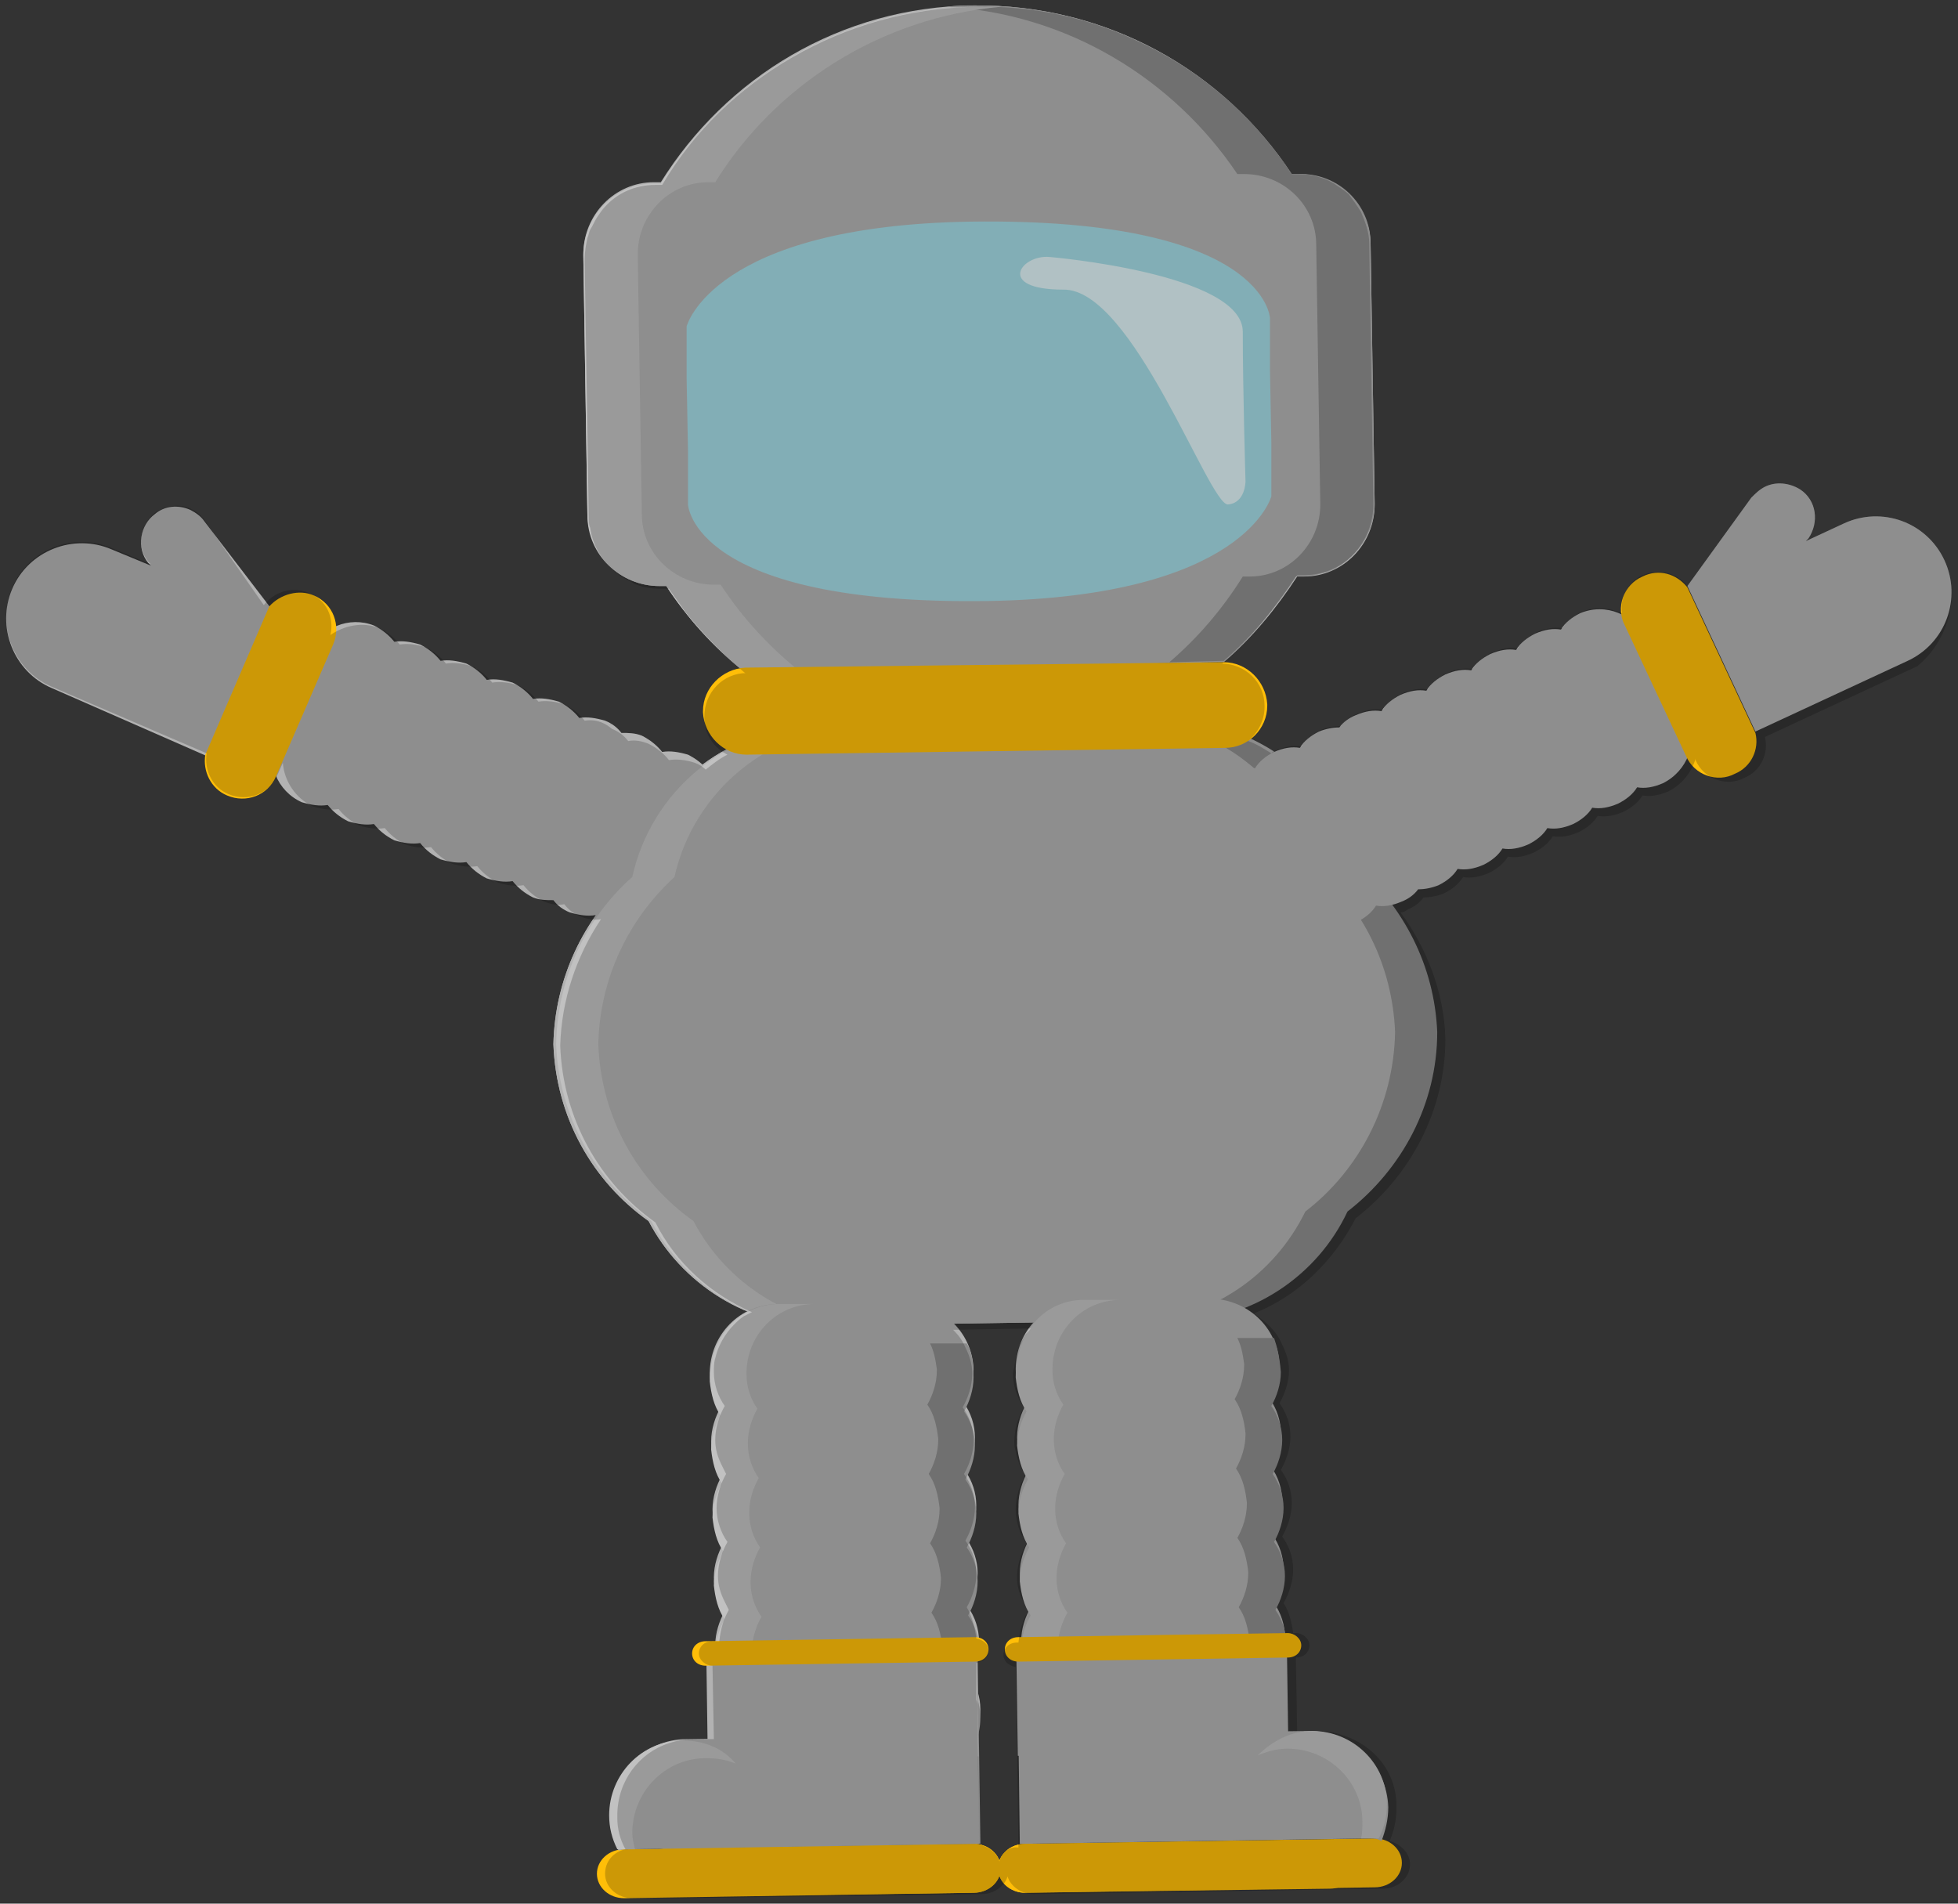 <?xml version="1.0" encoding="utf-8"?>
<!-- Generator: Adobe Illustrator 17.1.0, SVG Export Plug-In . SVG Version: 6.00 Build 0)  -->
<!DOCTYPE svg PUBLIC "-//W3C//DTD SVG 1.1//EN" "http://www.w3.org/Graphics/SVG/1.1/DTD/svg11.dtd">
<svg version="1.1" id="Layer_1" xmlns="http://www.w3.org/2000/svg" xmlns:xlink="http://www.w3.org/1999/xlink" x="0px" y="0px"
	 viewBox="0 0 144 140" enable-background="new 0 0 144 140" xml:space="preserve">
<rect x="0" y="0" width="144" height="140" fill="#333333" stroke="none"/>
<g>
	<g>
		<g>
			<path fill="#B2B2B2" d="M45,53.2c0,0-0.1,0-0.1,0c0,0-0.1,0-0.1,0L45,53.2z"/>
			<path fill="#B2B2B2" d="M39.4,66.1c0,0,0.1,0,0.1,0c0,0,0.1,0,0.1,0L39.4,66.1z"/>
			<path fill="#B2B2B2" d="M36.1,64.8c0,0,0.1,0,0.1,0c0,0,0.1,0,0.1,0L36.1,64.8z"/>
			<path fill="#B2B2B2" d="M41.7,51.9c0,0-0.1,0-0.1,0c0,0-0.1,0-0.1,0L41.7,51.9z"/>
			<path fill="#B2B2B2" d="M38.3,50.5c0,0-0.1,0-0.1,0c0,0-0.1,0-0.1,0L38.3,50.5z"/>
			<path fill="#B2B2B2" d="M32.8,63.4c0,0,0.1,0,0.1,0c0,0,0.1,0,0.1,0L32.8,63.4z"/>
			<path fill="#B2B2B2" d="M35,49.1c0,0-0.1,0-0.1,0c0,0-0.1,0-0.1,0L35,49.1z"/>
			<path fill="#B2B2B2" d="M29.5,62c0,0,0.1,0,0.1,0c0,0,0.1,0,0.1,0L29.5,62z"/>
			<path fill="#B2B2B2" d="M31.7,47.8c0,0-0.1,0-0.1,0c0,0-0.1,0-0.1,0L31.7,47.8z"/>
			<path fill="#B2B2B2" d="M26.1,60.7c0,0,0.1,0,0.1,0c0,0,0.1,0,0.1,0L26.1,60.7z"/>
			<path fill="#B2B2B2" d="M28.4,46.4c0,0-0.1,0-0.1,0c0,0-0.1,0-0.1,0L28.4,46.4z"/>
			<path fill="#B2B2B2" d="M22.8,59.3c0,0,0.1,0,0.1,0c0,0,0.1,0,0.1,0L22.8,59.3z"/>
			<path fill="#B2B2B2" d="M64.3,61.2c0,0-0.1,0-0.1,0c0,0-0.1,0-0.1,0L64.3,61.2z"/>
			<path fill="#B2B2B2" d="M58.7,74.1c0,0,0.1,0,0.1,0c0,0,0.1,0,0.1,0L58.7,74.1z"/>
			<path fill="#B2B2B2" d="M66.1,65.9l-2.5,6.2c-0.8,1.9-2.9,2.7-4.7,2c-0.6-0.3-1.1-0.7-1.5-1.2c-0.6,0.1-1.2,0-1.9-0.2
				c-0.6-0.3-1.1-0.7-1.5-1.2c-0.6,0.1-1.2,0-1.9-0.2c-0.6-0.3-1.1-0.7-1.5-1.2c-0.6,0.1-1.2,0-1.9-0.2c-0.6-0.3-1.1-0.7-1.5-1.2
				c-0.6,0.1-1.2,0-1.9-0.2c-0.6-0.3-1.1-0.7-1.5-1.2c-0.6,0.1-1.2,0-1.9-0.2c-0.5-0.2-0.9-0.5-1.2-0.9c-0.5,0-1,0-1.5-0.2
				c-0.6-0.3-1.1-0.7-1.5-1.2c-0.6,0.1-1.2,0-1.9-0.2c-0.6-0.3-1.1-0.7-1.5-1.2c-0.6,0.1-1.2,0-1.9-0.2c-0.6-0.3-1.1-0.7-1.5-1.2
				c-0.6,0.1-1.2,0-1.9-0.2c-0.6-0.3-1.1-0.7-1.5-1.2c-0.6,0.1-1.2,0-1.9-0.2c-0.6-0.3-1.1-0.7-1.5-1.2c-0.6,0.1-1.2,0-1.9-0.2
				c-1.8-0.8-2.7-2.9-1.9-4.8l2.5-6.2c0.8-1.9,2.9-2.7,4.7-2c0.6,0.3,1.1,0.7,1.5,1.2c0.6-0.1,1.2,0,1.9,0.2
				c0.6,0.3,1.1,0.7,1.5,1.2c0.6-0.1,1.2,0,1.9,0.2c0.6,0.3,1.1,0.7,1.5,1.2c0.6-0.1,1.2,0,1.9,0.2c0.6,0.3,1.1,0.7,1.5,1.2
				c0.6-0.1,1.2,0,1.9,0.2c0.6,0.3,1.1,0.7,1.5,1.2c0.6-0.1,1.2,0,1.9,0.2c0.5,0.2,0.9,0.5,1.2,0.9c0.5,0,1,0,1.5,0.2
				c0.6,0.3,1.1,0.7,1.5,1.2c0.6-0.1,1.2,0,1.9,0.2c0.6,0.3,1.1,0.7,1.5,1.2c0.6-0.1,1.2,0,1.9,0.2c0.6,0.3,1.1,0.7,1.5,1.2
				c0.6-0.1,1.2,0,1.9,0.2c0.6,0.3,1.1,0.7,1.5,1.2c0.6-0.1,1.2,0,1.9,0.2c0.6,0.3,1.1,0.7,1.5,1.2c0.6-0.1,1.2,0,1.9,0.2
				C66,62,66.8,64.1,66.1,65.9z"/>
			<path fill="#B2B2B2" d="M55.4,72.7c0,0,0.1,0,0.1,0c0,0,0.1,0,0.1,0L55.4,72.7z"/>
			<path fill="#B2B2B2" d="M60.9,59.8c0,0-0.1,0-0.1,0c0,0-0.1,0-0.1,0L60.9,59.8z"/>
			<path fill="#B2B2B2" d="M57.6,58.5c0,0-0.1,0-0.1,0c0,0-0.1,0-0.1,0L57.6,58.5z"/>
			<path fill="#B2B2B2" d="M52.1,71.4c0,0,0.1,0,0.1,0c0,0,0.1,0,0.1,0L52.1,71.4z"/>
			<path fill="#B2B2B2" d="M54.3,57.1c0,0-0.1,0-0.1,0c0,0-0.1,0-0.1,0L54.3,57.1z"/>
			<path fill="#B2B2B2" d="M48.7,70c0,0,0.1,0,0.1,0c0,0,0.1,0,0.1,0L48.7,70z"/>
			<path fill="#B2B2B2" d="M51,55.7c0,0-0.1,0-0.1,0c0,0-0.1,0-0.1,0L51,55.7z"/>
			<path fill="#B2B2B2" d="M45.4,68.6c0,0,0.1,0,0.1,0c0,0,0.1,0,0.1,0L45.4,68.6z"/>
			<path fill="#B2B2B2" d="M47.7,54.4c0,0-0.1,0-0.1,0c0,0-0.1,0-0.1,0L47.7,54.4z"/>
			<path fill="#B2B2B2" d="M42.1,67.3c0,0,0.1,0,0.1,0c0,0,0.1,0,0.1,0L42.1,67.3z"/>
		</g>
		<g>
			<path d="M16.3,55.3l4.2-9.7c0.4-0.9,1.4-1.2,2.2-0.9c0.9,0.4,1.2,1.4,0.9,2.2l-4.2,9.7c-0.4,0.9-1.4,1.2-2.2,0.9
				C16.3,57.2,16,56.2,16.3,55.3z"/>
			<path fill="#B2B2B2" d="M0.9,43.3c1.2-2.8,4.5-4.1,7.3-2.9l2.9,1.2l-0.2-0.2c-0.9-1.1-0.6-2.8,0.5-3.6c0.7-0.6,1.7-0.7,2.6-0.3
				c0.4,0.2,0.8,0.5,1,0.8l4.9,6.4l-4.7,10.9L3.8,50.6C1,49.4-0.3,46.1,0.9,43.3z"/>
			<path fill="#FFBE08" d="M23.1,43.8c1.4,0.6,2,2.2,1.4,3.6l-4.2,9.7c-0.6,1.4-2.2,2-3.6,1.4c-1.2-0.5-1.8-1.8-1.6-3l4.7-10.9
				C20.6,43.7,22,43.3,23.1,43.8z"/>
		</g>
		<g>
			<path fill="#B2B2B2" d="M40.8,77.3c0-0.2,0-0.3,0-0.5c0-0.2,0-0.3,0-0.5L40.8,77.3z"/>
			<path fill="#B2B2B2" d="M105.5,75.4c0,0.2,0,0.3,0,0.5c0,0.2,0,0.3,0,0.5L105.5,75.4z"/>
			<path fill="#B2B2B2" d="M99.5,63.7c-1.6-6.2-7.3-10.8-14-10.7L60,53.4c-6.7,0.1-12.3,4.8-13.7,11.1c-3.4,3.1-5.5,7.5-5.6,12.3
				c0.2,5.4,2.9,10.1,7,13c2.4,4.6,7.3,7.8,12.8,7.7l25.6-0.4c5.6-0.1,10.4-3.4,12.6-8.1c4-3.1,6.6-7.9,6.6-13.2
				C105.3,71,103,66.7,99.5,63.7z"/>
		</g>
		<g>
			<path fill="#B2B2B2" d="M40.8,77.3c0-0.2,0-0.3,0-0.5c0-0.2,0-0.3,0-0.5L40.8,77.3z"/>
			<path fill="#B2B2B2" d="M105.5,75.4c0,0.2,0,0.3,0,0.5c0,0.2,0,0.3,0,0.5L105.5,75.4z"/>
			<path fill="#B2B2B2" d="M99.5,63.7c-1.6-6.2-7.3-10.8-14-10.7L60,53.4c-6.7,0.1-12.3,4.8-13.7,11.1c-3.4,3.1-5.5,7.5-5.6,12.3
				c0.2,5.4,2.9,10.1,7,13c2.4,4.6,7.3,7.8,12.8,7.7l25.6-0.4c5.6-0.1,10.4-3.4,12.6-8.1c4-3.1,6.6-7.9,6.6-13.2
				C105.3,71,103,66.7,99.5,63.7z"/>
		</g>
		<path fill="#8C8C8C" d="M99.8,63.7c-1.6-6.2-7.3-10.8-14-10.7l-3.1,0c6.7-0.1,12.4,4.5,14,10.7c3.5,3,5.7,7.3,5.9,12.2
			c0-0.2,0-0.3,0-0.5l0,1c0-0.2,0-0.3,0-0.5c-0.1,5.4-2.7,10.2-6.6,13.2c-2.3,4.7-7,8-12.6,8.1l3.1,0c5.6-0.1,10.4-3.4,12.6-8.1
			c4-3.1,6.6-7.9,6.6-13.2C105.5,71,103.2,66.7,99.8,63.7z"/>
		<path fill="#C1C1C1" d="M46.5,64.5c1.4-6.3,6.9-11,13.7-11.1l3.1,0c-6.7,0.1-12.3,4.8-13.7,11.1c-3.4,3.1-5.5,7.5-5.6,12.3
			c0-0.2,0-0.3,0-0.5l0,1c0-0.2,0-0.3,0-0.5c0.2,5.4,2.9,10.1,7,13c2.4,4.6,7.3,7.8,12.8,7.7l-3.1,0c-5.6,0.1-10.4-3.1-12.8-7.7
			c-4.1-3-6.8-7.7-7-13C41,71.9,43.1,67.5,46.5,64.5z"/>
		<path fill="#B2B2B2" d="M48.5,43.1l0.5,0c1.5,2.3,3.4,4.4,5.6,6.2L90,48.7c2.1-1.8,3.9-4,5.4-6.3l0.5,0c2.9,0,5.2-2.4,5.2-5.3
			l-0.3-19.1c0-2.9-2.4-5.2-5.3-5.2l-0.5,0C90,5.2,81.4,0.3,71.6,0.4s-18.2,5.3-23,13l-0.5,0c-2.9,0-5.2,2.4-5.2,5.3l0.3,19.1
			C43.3,40.8,45.6,43.1,48.5,43.1z"/>
		<path fill="#8C8C8C" d="M95.5,12.8l-0.5,0C90,5.2,81.4,0.3,71.6,0.4c-0.7,0-1.3,0-2,0.1C78.5,1,86.3,5.8,91,12.8l0.5,0
			c2.9,0,5.3,2.3,5.3,5.2l0.3,19.1c0,2.9-2.3,5.3-5.2,5.3l-0.5,0c-1.5,2.4-3.3,4.5-5.4,6.3l4-0.1c2.1-1.8,3.9-4,5.4-6.3l0.5,0
			c2.9,0,5.2-2.4,5.2-5.3l-0.3-19.1C100.8,15,98.4,12.7,95.5,12.8z"/>
		<path fill="#C1C1C1" d="M48.1,13.5l0.5,0c4.8-7.7,13.3-12.9,23-13c0.7,0,1.3,0,2,0c-8.9,0.8-16.6,5.8-21,12.9l-0.5,0
			c-2.9,0-5.2,2.4-5.2,5.3l0.3,19.1c0,2.9,2.4,5.2,5.3,5.2l0.5,0c1.5,2.3,3.4,4.4,5.6,6.2l-4,0.1c-2.2-1.8-4-3.8-5.6-6.2l-0.5,0
			c-2.9,0-5.3-2.3-5.3-5.2l-0.3-19.1C42.9,15.9,45.2,13.5,48.1,13.5z"/>
		<path fill="#A3DAE3" d="M71.4,16.3c-19,0.3-20.9,7.7-20.9,7.7s0,0.4,0,1c0,0.7,0,1.7,0,2.9l0.1,5.3l0,2.9c0,0.6,0,1,0,1
			s0.3,7.4,22,7.1c19-0.3,20.9-7.7,20.9-7.7s0-0.4,0-1l0-2.9l-0.1-5.3c0-1.1,0-2.2,0-2.9c0-0.6,0-1,0-1S93.1,16,71.4,16.3z"/>
		<path fill="#FFBE08" d="M90.1,55l-35.2,0.5c-1.7,0-3.1-1.4-3.2-3.1l0-0.1c0-1.7,1.4-3.1,3.1-3.2L90,48.7c1.7,0,3.1,1.4,3.2,3.1
			l0,0.1C93.2,53.6,91.8,55,90.1,55z"/>
		<path opacity="0.63" fill="#FFFFFF" d="M77.2,18.9c0,0,14.2,1.2,14.2,5.5s0.2,11,0.2,11s0,1.6-1.3,1.7c-1.4,0-7-15.9-12.1-15.8
			C73.2,21.3,75.1,18.7,77.2,18.9z"/>
		<g>
			<g>
				<path fill="#B2B2B2" d="M99.8,52.5c0,0,0.1,0,0.1,0c0,0,0.1,0,0.1,0L99.8,52.5z"/>
				<path fill="#B2B2B2" d="M105.7,65.2c0,0-0.1,0-0.1,0c0,0-0.1,0-0.1,0L105.7,65.2z"/>
				<path fill="#B2B2B2" d="M109,63.7c0,0-0.1,0-0.1,0c0,0-0.1,0-0.1,0L109,63.7z"/>
				<path fill="#B2B2B2" d="M103,51c0,0,0.1,0,0.1,0c0,0,0.1,0,0.1,0L103,51z"/>
				<path fill="#B2B2B2" d="M106.3,49.5c0,0,0.1,0,0.1,0c0,0,0.1,0,0.1,0L106.3,49.5z"/>
				<path fill="#B2B2B2" d="M112.3,62.3c0,0-0.1,0-0.1,0c0,0-0.1,0-0.1,0L112.3,62.3z"/>
				<path fill="#B2B2B2" d="M109.6,48.1c0,0,0.1,0,0.1,0c0,0,0.1,0,0.1,0L109.6,48.1z"/>
				<path fill="#B2B2B2" d="M115.5,60.8c0,0-0.1,0-0.1,0c0,0-0.1,0-0.1,0L115.5,60.8z"/>
				<path fill="#B2B2B2" d="M112.9,46.6c0,0,0.1,0,0.1,0c0,0,0.1,0,0.1,0L112.9,46.6z"/>
				<path fill="#B2B2B2" d="M118.8,59.3c0,0-0.1,0-0.1,0c0,0-0.1,0-0.1,0L118.8,59.3z"/>
				<path fill="#B2B2B2" d="M116.2,45.1c0,0,0.1,0,0.1,0c0,0,0.1,0,0.1,0L116.2,45.1z"/>
				<path fill="#B2B2B2" d="M122.1,57.9c0,0-0.1,0-0.1,0c0,0-0.1,0-0.1,0L122.1,57.9z"/>
				<path fill="#B2B2B2" d="M80.7,61c0,0,0.1,0,0.1,0c0,0,0.1,0,0.1,0L80.7,61z"/>
				<path fill="#B2B2B2" d="M86.7,73.7c0,0-0.1,0-0.1,0c0,0-0.1,0-0.1,0L86.7,73.7z"/>
				<path fill="#B2B2B2" d="M79.1,65.8l2.7,6.1c0.8,1.8,2.9,2.7,4.8,1.9c0.6-0.3,1.1-0.7,1.4-1.2c0.6,0.1,1.2,0,1.9-0.3
					c0.6-0.3,1.1-0.7,1.4-1.2c0.6,0.1,1.2,0,1.9-0.3c0.6-0.3,1.1-0.7,1.4-1.2c0.6,0.1,1.2,0,1.9-0.3c0.6-0.3,1.1-0.7,1.4-1.2
					c0.6,0.1,1.2,0,1.9-0.3c0.6-0.3,1.1-0.7,1.4-1.2c0.6,0.1,1.2,0,1.9-0.3c0.5-0.2,0.9-0.5,1.2-0.9c0.5,0,1-0.1,1.5-0.3
					c0.6-0.3,1.1-0.7,1.4-1.2c0.6,0.1,1.2,0,1.9-0.3c0.6-0.3,1.1-0.7,1.4-1.2c0.6,0.1,1.2,0,1.9-0.3c0.6-0.3,1.1-0.7,1.4-1.2
					c0.6,0.1,1.2,0,1.9-0.3c0.6-0.3,1.1-0.7,1.4-1.2c0.6,0.1,1.2,0,1.9-0.3c0.6-0.3,1.1-0.7,1.4-1.2c0.6,0.1,1.2,0,1.9-0.3
					c1.8-0.9,2.6-3,1.8-4.8L121,47c-0.8-1.8-2.9-2.7-4.8-1.9c-0.6,0.3-1.1,0.7-1.4,1.2c-0.6-0.1-1.2,0-1.9,0.3
					c-0.6,0.3-1.1,0.7-1.4,1.2c-0.6-0.1-1.2,0-1.9,0.3c-0.6,0.3-1.1,0.7-1.4,1.2c-0.6-0.1-1.2,0-1.9,0.3c-0.6,0.3-1.1,0.7-1.4,1.2
					c-0.6-0.1-1.2,0-1.9,0.3c-0.6,0.3-1.1,0.7-1.4,1.2c-0.6-0.1-1.2,0-1.9,0.3c-0.5,0.2-0.9,0.5-1.2,0.9c-0.5,0-1,0.1-1.5,0.3
					c-0.6,0.3-1.1,0.7-1.4,1.2c-0.6-0.1-1.2,0-1.9,0.3c-0.6,0.3-1.1,0.7-1.4,1.2c-0.6-0.1-1.2,0-1.9,0.3c-0.6,0.3-1.1,0.7-1.4,1.2
					c-0.6-0.1-1.2,0-1.9,0.3c-0.6,0.3-1.1,0.7-1.4,1.2c-0.6-0.1-1.2,0-1.9,0.3c-0.6,0.3-1.1,0.7-1.4,1.2c-0.6-0.1-1.2,0-1.9,0.3
					C79,61.8,78.2,63.9,79.1,65.8z"/>
				<path fill="#B2B2B2" d="M89.9,72.2c0,0-0.1,0-0.1,0c0,0-0.1,0-0.1,0L89.9,72.2z"/>
				<path fill="#B2B2B2" d="M84,59.5c0,0,0.1,0,0.1,0c0,0,0.1,0,0.1,0L84,59.5z"/>
				<path fill="#B2B2B2" d="M87.3,58c0,0,0.1,0,0.1,0c0,0,0.1,0,0.1,0L87.3,58z"/>
				<path fill="#B2B2B2" d="M93.2,70.8c0,0-0.1,0-0.1,0c0,0-0.1,0-0.1,0L93.2,70.8z"/>
				<path fill="#B2B2B2" d="M90.6,56.6c0,0,0.1,0,0.1,0c0,0,0.1,0,0.1,0L90.6,56.6z"/>
				<path fill="#B2B2B2" d="M96.5,69.3c0,0-0.1,0-0.1,0c0,0-0.1,0-0.1,0L96.5,69.3z"/>
				<path fill="#B2B2B2" d="M93.8,55.1c0,0,0.1,0,0.1,0c0,0,0.1,0,0.1,0L93.8,55.1z"/>
				<path fill="#B2B2B2" d="M99.8,67.8c0,0-0.1,0-0.1,0c0,0-0.1,0-0.1,0L99.8,67.8z"/>
				<path fill="#B2B2B2" d="M97.1,53.6c0,0,0.1,0,0.1,0c0,0,0.1,0,0.1,0L97.1,53.6z"/>
				<path fill="#B2B2B2" d="M103,66.4c0,0-0.1,0-0.1,0c0,0-0.1,0-0.1,0L103,66.4z"/>
			</g>
			<g>
				<path d="M127.1,56c-0.8,0.4-1.9,0-2.2-0.8l-4.5-9.6c-0.4-0.8,0-1.8,0.8-2.2c0.8-0.4,1.8,0,2.2,0.8l4.5,9.6
					C128.4,54.6,128,55.6,127.1,56z"/>
				<path fill="#B2B2B2" d="M143,41.2c-1.3-2.8-4.6-4-7.4-2.7l-2.8,1.3l0.2-0.2c0.8-1.2,0.6-2.8-0.6-3.6c-0.8-0.5-1.8-0.6-2.6-0.2
					c-0.4,0.2-0.7,0.5-1,0.8l-4.7,6.5l5,10.7l11.2-5.2C143.1,47.3,144.3,44,143,41.2z"/>
				<path fill="#FFBE08" d="M120.8,42.4c-1.4,0.6-2,2.3-1.3,3.6l4.5,9.6c0.6,1.4,2.3,2,3.6,1.3c1.2-0.5,1.8-1.8,1.5-3l-5-10.7
					C123.3,42.2,122,41.8,120.8,42.4z"/>
			</g>
		</g>
		<g>
			<g>
				<path fill="#B2B2B2" d="M71.6,100.5c0,0.1,0,0.1,0,0.1c0,0.1,0,0.1,0,0.1L71.6,100.5z"/>
				<path fill="#B2B2B2" d="M52.1,101.1c0-0.1,0-0.1,0-0.1c0-0.1,0-0.1,0-0.1L52.1,101.1z"/>
				<path fill="#B2B2B2" d="M71.6,100.7c-0.1-2.8-2.4-4.9-5.2-4.9l-9.2,0.1c-2.8,0-5,2.3-5,5.1c0,0.9,0.3,1.8,0.8,2.5
					c-0.4,0.7-0.7,1.6-0.7,2.5c0,0.9,0.3,1.8,0.8,2.5c-0.4,0.7-0.7,1.6-0.7,2.5c0,0.9,0.3,1.8,0.8,2.5c-0.4,0.7-0.7,1.6-0.7,2.5
					c0,0.9,0.3,1.8,0.8,2.5c-0.4,0.7-0.7,1.6-0.7,2.5c0,0.9,0.3,1.8,0.8,2.5c-0.4,0.7-0.7,1.6-0.7,2.5c0.1,2.8,2.4,4.9,5.2,4.9
					l9.2-0.1c2.8,0,5-2.3,5-5.1c0-0.9-0.3-1.8-0.8-2.5c0.4-0.7,0.7-1.6,0.7-2.5c0-0.9-0.3-1.8-0.8-2.5c0.4-0.7,0.7-1.6,0.7-2.5
					c0-0.9-0.3-1.8-0.8-2.5c0.4-0.7,0.7-1.6,0.7-2.5c0-0.9-0.3-1.8-0.8-2.5c0.4-0.7,0.7-1.6,0.7-2.5c0-0.9-0.3-1.8-0.8-2.5
					C71.3,102.5,71.6,101.6,71.6,100.7z"/>
				<path fill="#B2B2B2" d="M52.2,106.1c0-0.1,0-0.1,0-0.1c0-0.1,0-0.1,0-0.1L52.2,106.1z"/>
				<path fill="#B2B2B2" d="M71.7,105.5c0,0.1,0,0.1,0,0.1c0,0.1,0,0.1,0,0.1L71.7,105.5z"/>
				<path fill="#B2B2B2" d="M71.7,110.5c0,0.1,0,0.1,0,0.1c0,0.1,0,0.1,0,0.1L71.7,110.5z"/>
				<path fill="#B2B2B2" d="M52.2,111.1c0-0.1,0-0.1,0-0.1c0-0.1,0-0.1,0-0.1L52.2,111.1z"/>
				<path fill="#B2B2B2" d="M71.8,115.5c0,0.1,0,0.1,0,0.1c0,0.1,0,0.1,0,0.1L71.8,115.5z"/>
				<path fill="#B2B2B2" d="M52.3,116.1c0-0.1,0-0.1,0-0.1c0-0.1,0-0.1,0-0.1L52.3,116.1z"/>
				<path fill="#B2B2B2" d="M71.9,120.5c0,0.1,0,0.1,0,0.1c0,0.1,0,0.1,0,0.1L71.9,120.5z"/>
				<path fill="#B2B2B2" d="M52.4,121c0-0.1,0-0.1,0-0.1c0-0.1,0-0.1,0-0.1L52.4,121z"/>
				<path fill="#B2B2B2" d="M71.9,125.4c0,0.1,0,0.1,0,0.1c0,0.1,0,0.1,0,0.1L71.9,125.4z"/>
				<path fill="#B2B2B2" d="M52.5,126c0-0.1,0-0.1,0-0.1c0-0.1,0-0.1,0-0.1L52.5,126z"/>
			</g>
			<path fill="#C1C1C1" d="M57.2,95.9l2.7,0c-2.8,0-5,2.3-5,5.1c0-0.1,0-0.1,0-0.1l0,0.3c0-0.1,0-0.1,0-0.1c0,0.9,0.3,1.8,0.8,2.5
				c-0.4,0.7-0.7,1.6-0.7,2.5c0-0.1,0-0.1,0-0.1l0,0.3c0-0.1,0-0.1,0-0.1c0,0.9,0.3,1.8,0.8,2.5c-0.4,0.7-0.7,1.6-0.7,2.5
				c0-0.1,0-0.1,0-0.1l0,0.3c0-0.1,0-0.1,0-0.1c0,0.9,0.3,1.8,0.8,2.5c-0.4,0.7-0.7,1.6-0.7,2.5c0-0.1,0-0.1,0-0.1l0,0.3
				c0-0.1,0-0.1,0-0.1c0,0.9,0.3,1.8,0.8,2.5c-0.4,0.7-0.7,1.6-0.7,2.5c0,0,0-0.1,0-0.1l0,0.3c0-0.1,0-0.1,0-0.1
				c0,0.9,0.3,1.8,0.8,2.5c-0.4,0.7-0.7,1.6-0.7,2.5c0-0.1,0-0.1,0-0.1l0,0.3c0-0.1,0-0.1,0-0.1c0.1,2.8,2.4,4.9,5.2,4.9l-2.7,0
				c-2.8,0-5.1-2.1-5.2-4.9c0-0.9,0.3-1.8,0.7-2.5c-0.5-0.7-0.7-1.6-0.8-2.5c0-0.9,0.3-1.8,0.7-2.5c-0.5-0.7-0.7-1.6-0.8-2.5
				c0-0.9,0.3-1.8,0.7-2.5c-0.5-0.7-0.7-1.6-0.8-2.5c0-0.9,0.3-1.8,0.7-2.5c-0.5-0.7-0.7-1.6-0.8-2.5c0-0.9,0.3-1.8,0.7-2.5
				c-0.5-0.7-0.7-1.6-0.8-2.5C52.2,98.2,54.4,96,57.2,95.9z"/>
			<path fill="#8C8C8C" d="M71.1,98.8l-2.7,0c0.3,0.6,0.4,1.2,0.5,1.9c0-0.1,0-0.1,0-0.1l0,0.3c0-0.1,0-0.1,0-0.1
				c0,0.9-0.3,1.8-0.7,2.5c0.5,0.7,0.7,1.6,0.8,2.5c0-0.1,0-0.1,0-0.1l0,0.3c0-0.1,0-0.1,0-0.1c0,0.9-0.3,1.8-0.7,2.5
				c0.5,0.7,0.7,1.6,0.8,2.5c0-0.1,0-0.1,0-0.1l0,0.3c0-0.1,0-0.1,0-0.1c0,0.9-0.3,1.8-0.7,2.5c0.5,0.7,0.7,1.6,0.8,2.5
				c0-0.1,0-0.1,0-0.1l0,0.3c0-0.1,0-0.1,0-0.1c0,0.9-0.3,1.8-0.7,2.5c0.5,0.7,0.7,1.6,0.8,2.5c0,0,0-0.1,0-0.1l0,0.3
				c0-0.1,0-0.1,0-0.1c0,0.9-0.3,1.8-0.7,2.5c0.5,0.7,0.7,1.6,0.8,2.5c0-0.1,0-0.1,0-0.1l0,0.3c0-0.1,0-0.1,0-0.1c0,2.8-2.3,5-5,5.1
				l2.7,0c2.8,0,5-2.3,5-5.1c0-0.9-0.3-1.8-0.8-2.5c0.4-0.7,0.7-1.6,0.7-2.5c0-0.9-0.3-1.8-0.8-2.5c0.4-0.7,0.7-1.6,0.7-2.5
				c0-0.9-0.3-1.8-0.8-2.5c0.4-0.7,0.7-1.6,0.7-2.5c0-0.9-0.3-1.8-0.8-2.5c0.4-0.7,0.7-1.6,0.7-2.5c0-0.9-0.3-1.8-0.8-2.5
				c0.4-0.7,0.7-1.6,0.7-2.5C71.6,100,71.4,99.3,71.1,98.8z"/>
		</g>
		
			<rect x="68.4" y="122.2" transform="matrix(1 -1.435587e-02 1.435587e-02 1 -1.844 1.02)" fill="#8C8C8C" width="3.6" height="13.4"/>
		<g>
			<g>
				<path fill="#FFBE08" d="M71.6,139.2l-22.4,0.3c-1.1,0-2-0.8-2-1.8l0,0c0-1,0.9-1.8,2-1.8l22.4-0.3c1.1,0,2,0.8,2,1.8l0,0
					C73.6,138.4,72.7,139.2,71.6,139.2z"/>
				<g>
					<path fill="#FFBE08" d="M71.6,139.2l-25.7,0.4c-1.1,0-2-0.8-2-1.8l0,0c0-1,0.9-1.8,2-1.8l25.7-0.4c1.1,0,2,0.8,2,1.8l0,0
						C73.6,138.4,72.7,139.2,71.6,139.2z"/>
					<path fill="#B2B2B2" d="M46.2,136l25.7-0.4c0,0,0.1,0,0.1,0l-0.1-8l-21.4,0.3c-3.1,0-5.7,2.6-5.6,5.8c0,0.9,0.2,1.7,0.6,2.4
						C45.7,136,45.9,136,46.2,136z"/>
					
						<rect x="52" y="122.2" transform="matrix(1 -1.435587e-02 1.435587e-02 1 -1.799 0.902)" fill="#B2B2B2" width="19.9" height="7.1"/>
					<path fill="#FFBE08" d="M71.7,122.2l-19.8,0.3c-0.6,0-1-0.4-1-0.9l0,0c0-0.5,0.4-0.9,1-0.9l19.8-0.3c0.6,0,1,0.4,1,0.9l0,0
						C72.7,121.8,72.3,122.2,71.7,122.2z"/>
				</g>
			</g>
			<path fill="#C1C1C1" d="M50.2,128c-3,0-5.4,2.5-5.4,5.5c0,0.9,0.2,1.7,0.6,2.5l1.3,0c-0.1-0.4-0.2-0.8-0.2-1.2
				c0-3,2.4-5.5,5.4-5.5c0.8,0,1.5,0.1,2.2,0.4C53.2,128.6,51.8,128,50.2,128z"/>
		</g>
		<g>
			<g>
				<path fill="#B2B2B2" d="M94.1,100.2c0,0.1,0,0.1,0,0.1c0,0.1,0,0.1,0,0.1L94.1,100.2z"/>
				<path fill="#B2B2B2" d="M74.7,100.8c0-0.1,0-0.1,0-0.1c0-0.1,0-0.1,0-0.1L74.7,100.8z"/>
				<path fill="#B2B2B2" d="M94.1,100.4c-0.1-2.8-2.4-4.9-5.2-4.9l-9.2,0.1c-2.8,0-5,2.3-5,5.1c0,0.9,0.3,1.8,0.8,2.5
					c-0.4,0.7-0.7,1.6-0.7,2.5c0,0.9,0.3,1.8,0.8,2.5c-0.4,0.7-0.7,1.6-0.7,2.5c0,0.9,0.3,1.8,0.8,2.5c-0.4,0.7-0.7,1.6-0.7,2.5
					c0,0.9,0.3,1.8,0.8,2.5c-0.4,0.7-0.7,1.6-0.7,2.5c0,0.9,0.3,1.8,0.8,2.5c-0.4,0.7-0.7,1.6-0.7,2.5c0.1,2.8,2.4,4.9,5.2,4.9
					l9.2-0.1c2.8,0,5-2.3,5-5.1c0-0.9-0.3-1.8-0.8-2.5c0.4-0.7,0.7-1.6,0.7-2.5c0-0.9-0.3-1.8-0.8-2.5c0.4-0.7,0.7-1.6,0.7-2.5
					c0-0.9-0.3-1.8-0.8-2.5c0.4-0.7,0.7-1.6,0.7-2.5c0-0.9-0.3-1.8-0.8-2.5c0.4-0.7,0.7-1.6,0.7-2.5c0-0.9-0.3-1.8-0.8-2.5
					C93.9,102.1,94.1,101.3,94.1,100.4z"/>
				<path fill="#B2B2B2" d="M74.7,105.8c0-0.1,0-0.1,0-0.1c0-0.1,0-0.1,0-0.1L74.7,105.8z"/>
				<path fill="#B2B2B2" d="M94.2,105.2c0,0.1,0,0.1,0,0.1c0,0.1,0,0.1,0,0.1L94.2,105.2z"/>
				<path fill="#B2B2B2" d="M94.3,110.2c0,0.1,0,0.1,0,0.1c0,0.1,0,0.1,0,0.1L94.3,110.2z"/>
				<path fill="#B2B2B2" d="M74.8,110.8c0-0.1,0-0.1,0-0.1c0-0.1,0-0.1,0-0.1L74.8,110.8z"/>
				<path fill="#B2B2B2" d="M94.4,115.2c0,0.1,0,0.1,0,0.1c0,0.1,0,0.1,0,0.1L94.4,115.2z"/>
				<path fill="#B2B2B2" d="M74.9,115.7c0-0.1,0-0.1,0-0.1c0-0.1,0-0.1,0-0.1L74.9,115.7z"/>
				<path fill="#B2B2B2" d="M94.4,120.1c0,0.1,0,0.1,0,0.1c0,0.1,0,0.1,0,0.1L94.4,120.1z"/>
				<path fill="#B2B2B2" d="M74.9,120.7c0-0.1,0-0.1,0-0.1c0-0.1,0-0.1,0-0.1L74.9,120.7z"/>
				<path fill="#B2B2B2" d="M94.5,125.1c0,0.1,0,0.1,0,0.1c0,0.1,0,0.1,0,0.1L94.5,125.1z"/>
				<path fill="#B2B2B2" d="M75,125.7c0-0.1,0-0.1,0-0.1c0-0.1,0-0.1,0-0.1L75,125.7z"/>
			</g>
			<path fill="#C1C1C1" d="M79.7,95.6l2.7,0c-2.8,0-5,2.3-5,5.1c0-0.1,0-0.1,0-0.1l0,0.3c0-0.1,0-0.1,0-0.1c0,0.9,0.3,1.8,0.8,2.5
				c-0.4,0.7-0.7,1.6-0.7,2.5c0-0.1,0-0.1,0-0.1l0,0.3c0-0.1,0-0.1,0-0.1c0,0.9,0.3,1.8,0.8,2.5c-0.4,0.7-0.7,1.6-0.7,2.5
				c0-0.1,0-0.1,0-0.1l0,0.3c0-0.1,0-0.1,0-0.1c0,0.9,0.3,1.8,0.8,2.5c-0.4,0.7-0.7,1.6-0.7,2.5c0-0.1,0-0.1,0-0.1l0,0.3
				c0-0.1,0-0.1,0-0.1c0,0.9,0.3,1.8,0.8,2.5c-0.4,0.7-0.7,1.6-0.7,2.5c0,0,0-0.1,0-0.1l0,0.3c0-0.1,0-0.1,0-0.1
				c0,0.9,0.3,1.8,0.8,2.5c-0.4,0.7-0.7,1.6-0.7,2.5c0-0.1,0-0.1,0-0.1l0,0.3c0-0.1,0-0.1,0-0.1c0.1,2.8,2.4,4.9,5.2,4.9l-2.7,0
				c-2.8,0-5.1-2.1-5.2-4.9c0-0.9,0.3-1.8,0.7-2.5c-0.5-0.7-0.7-1.6-0.8-2.5c0-0.9,0.3-1.8,0.7-2.5c-0.5-0.7-0.7-1.6-0.8-2.5
				c0-0.9,0.3-1.8,0.7-2.5c-0.5-0.7-0.7-1.6-0.8-2.5c0-0.9,0.3-1.8,0.7-2.5c-0.5-0.7-0.7-1.6-0.8-2.5c0-0.9,0.3-1.8,0.7-2.5
				c-0.5-0.7-0.7-1.6-0.8-2.5C74.7,97.9,76.9,95.6,79.7,95.6z"/>
			<path fill="#8C8C8C" d="M93.7,98.4l-2.7,0c0.3,0.6,0.4,1.2,0.5,1.9c0-0.1,0-0.1,0-0.1l0,0.3c0-0.1,0-0.1,0-0.1
				c0,0.9-0.3,1.8-0.7,2.5c0.5,0.7,0.7,1.6,0.8,2.5c0-0.1,0-0.1,0-0.1l0,0.3c0-0.1,0-0.1,0-0.1c0,0.9-0.3,1.8-0.7,2.5
				c0.5,0.7,0.7,1.6,0.8,2.5c0-0.1,0-0.1,0-0.1l0,0.3c0-0.1,0-0.1,0-0.1c0,0.9-0.3,1.8-0.7,2.5c0.5,0.7,0.7,1.6,0.8,2.5
				c0-0.1,0-0.1,0-0.1l0,0.3c0-0.1,0-0.1,0-0.1c0,0.9-0.3,1.8-0.7,2.5c0.5,0.7,0.7,1.6,0.8,2.5c0,0,0-0.1,0-0.1l0,0.3
				c0-0.1,0-0.1,0-0.1c0,0.9-0.3,1.8-0.7,2.5c0.5,0.7,0.7,1.6,0.8,2.5c0-0.1,0-0.1,0-0.1l0,0.3c0-0.1,0-0.1,0-0.1c0,2.8-2.3,5-5,5.1
				l2.7,0c2.8,0,5-2.3,5-5.1c0-0.9-0.3-1.8-0.8-2.5c0.4-0.7,0.7-1.6,0.7-2.5c0-0.9-0.3-1.8-0.8-2.5c0.4-0.7,0.7-1.6,0.7-2.5
				c0-0.9-0.3-1.8-0.8-2.5c0.4-0.7,0.7-1.6,0.7-2.5c0-0.9-0.3-1.8-0.8-2.5c0.4-0.7,0.7-1.6,0.7-2.5c0-0.9-0.3-1.8-0.8-2.5
				c0.4-0.7,0.7-1.6,0.7-2.5C94.1,99.7,93.9,99,93.7,98.4z"/>
		</g>
		<g>
			<g>
				<path fill="#FFBE08" d="M75.4,139.2l22.4-0.3c1.1,0,2-0.8,2-1.8l0,0c0-1-0.9-1.8-2-1.8l-22.4,0.3c-1.1,0-2,0.8-2,1.8l0,0
					C73.4,138.4,74.3,139.2,75.4,139.2z"/>
				<g>
					<path fill="#FFBE08" d="M75.4,139.2l25.7-0.4c1.1,0,2-0.8,2-1.8l0,0c0-1-0.9-1.8-2-1.8l-25.7,0.4c-1.1,0-2,0.8-2,1.8l0,0
						C73.4,138.4,74.3,139.2,75.4,139.2z"/>
					<path fill="#B2B2B2" d="M100.8,135.2l-25.7,0.4c0,0-0.1,0-0.1,0l-0.1-8l21.4-0.3c3.1,0,5.7,2.5,5.8,5.6c0,0.9-0.2,1.7-0.5,2.5
						C101.3,135.2,101,135.2,100.8,135.2z"/>
					
						<rect x="74.8" y="121.9" transform="matrix(-1 1.435579e-02 -1.435579e-02 -1 171.305 249.667)" fill="#B2B2B2" width="19.9" height="7.1"/>
					<path fill="#FFBE08" d="M74.9,122.2l19.8-0.3c0.6,0,1-0.4,1-0.9l0,0c0-0.5-0.5-0.9-1-0.9l-19.8,0.3c-0.6,0-1,0.4-1,0.9l0,0
						C73.9,121.8,74.3,122.2,74.9,122.2z"/>
				</g>
			</g>
			<path fill="#C1C1C1" d="M96.5,127.3c3,0,5.5,2.4,5.5,5.4c0,0.9-0.2,1.7-0.6,2.5l-1.3,0c0.1-0.4,0.1-0.8,0.1-1.2
				c0-3-2.5-5.4-5.5-5.4c-0.8,0-1.5,0.2-2.2,0.5C93.6,128,95,127.3,96.5,127.3z"/>
		</g>
	</g>
	<g opacity="0.2">
		<path d="M44.8,53.2C44.8,53.2,44.8,53.2,44.8,53.2c0.1,0.1,0.2,0.1,0.2,0.1L44.8,53.2z"/>
		<path d="M39.6,66.2C39.6,66.2,39.5,66.2,39.6,66.2c-0.1-0.1-0.2-0.1-0.2-0.1L39.6,66.2z"/>
		<path d="M36.3,64.9C36.3,64.8,36.2,64.8,36.3,64.9c-0.1-0.1-0.2-0.1-0.2-0.1L36.3,64.9z"/>
		<path d="M41.5,51.8C41.5,51.8,41.5,51.8,41.5,51.8c0.1,0.1,0.2,0.1,0.2,0.1L41.5,51.8z"/>
		<path d="M38.1,50.4C38.2,50.4,38.2,50.5,38.1,50.4c0.1,0.1,0.2,0.1,0.2,0.1L38.1,50.4z"/>
		<path d="M33,63.5C32.9,63.5,32.9,63.5,33,63.5c-0.1-0.1-0.2-0.1-0.2-0.1L33,63.5z"/>
		<path d="M34.8,49C34.9,49.1,34.9,49.1,34.8,49c0.1,0.1,0.2,0.1,0.2,0.1L34.8,49z"/>
		<path d="M29.7,62.1C29.6,62.1,29.6,62.1,29.7,62.1c-0.1-0.1-0.2-0.1-0.2-0.1L29.7,62.1z"/>
		<path d="M31.5,47.7C31.5,47.7,31.6,47.7,31.5,47.7c0.1,0.1,0.2,0.1,0.2,0.1L31.5,47.7z"/>
		<path d="M26.3,60.7C26.3,60.7,26.3,60.7,26.3,60.7c-0.1-0.1-0.2-0.1-0.2-0.1L26.3,60.7z"/>
		<path d="M28.2,46.3C28.2,46.3,28.2,46.3,28.2,46.3c0.1,0.1,0.2,0.1,0.2,0.1L28.2,46.3z"/>
		<path d="M23,59.4C23,59.4,23,59.3,23,59.4c-0.1-0.1-0.2-0.1-0.2-0.1L23,59.4z"/>
		<path d="M50.8,55.6C50.8,55.7,50.9,55.7,50.8,55.6c0.1,0.1,0.2,0.1,0.2,0.1L50.8,55.6z"/>
		<path d="M47.5,54.3C47.5,54.3,47.5,54.3,47.5,54.3c0.1,0.1,0.2,0.1,0.2,0.1L47.5,54.3z"/>
		<path d="M42.3,67.3C42.3,67.3,42.2,67.3,42.3,67.3c-0.1-0.1-0.2-0.1-0.2-0.1L42.3,67.3z"/>
		<path d="M40.8,77.3c0-0.2,0-0.3,0-0.5c0-0.2,0-0.3,0-0.5L40.8,77.3z"/>
		<path d="M99.8,52.5c0,0,0.1,0,0.1,0c0,0,0.1,0,0.1,0L99.8,52.5z"/>
		<path d="M105.7,65.2c0,0-0.1,0-0.1,0c0,0-0.1,0-0.1,0L105.7,65.2z"/>
		<path d="M109,63.7c0,0-0.1,0-0.1,0c0,0-0.1,0-0.1,0L109,63.7z"/>
		<path d="M103,51c0,0,0.1,0,0.1,0c0,0,0.1,0,0.1,0L103,51z"/>
		<path d="M106.3,49.5c0,0,0.1,0,0.1,0c0,0,0.1,0,0.1,0L106.3,49.5z"/>
		<path d="M112.3,62.3c0,0-0.1,0-0.1,0c0,0-0.1,0-0.1,0L112.3,62.3z"/>
		<path d="M109.6,48.1c0,0,0.1,0,0.1,0c0,0,0.1,0,0.1,0L109.6,48.1z"/>
		<path d="M115.5,60.8c0,0-0.1,0-0.1,0c0,0-0.1,0-0.1,0L115.5,60.8z"/>
		<path d="M112.9,46.6c0,0,0.1,0,0.1,0c0,0,0.1,0,0.1,0L112.9,46.6z"/>
		<path d="M118.8,59.3c0,0-0.1,0-0.1,0c0,0-0.1,0-0.1,0L118.8,59.3z"/>
		<path d="M116.2,45.1c0,0,0.1,0,0.1,0c0,0,0.1,0,0.1,0L116.2,45.1z"/>
		<path d="M122.1,57.9c0,0-0.1,0-0.1,0c0,0-0.1,0-0.1,0L122.1,57.9z"/>
		<path d="M93.8,55.1c0,0,0.1,0,0.1,0c0,0,0.1,0,0.1,0L93.8,55.1z"/>
		<path d="M97.1,53.6c0,0,0.1,0,0.1,0c0,0,0.1,0,0.1,0L97.1,53.6z"/>
		<path d="M103,66.4c0,0-0.1,0-0.1,0c0,0-0.1,0-0.1,0L103,66.4z"/>
		<path d="M143,41.2c-1.3-2.8-4.6-4-7.4-2.7l-2.8,1.3l0.2-0.2c0.8-1.2,0.6-2.8-0.6-3.6c-0.8-0.5-1.8-0.6-2.6-0.2
			c-0.4,0.2-0.7,0.5-1,0.8l-4.7,6.5c-0.8-1-2.1-1.3-3.3-0.8c-1.1,0.5-1.7,1.7-1.5,2.8c-0.9-0.4-2-0.5-3-0.1
			c-0.6,0.3-1.1,0.7-1.4,1.2c-0.6-0.1-1.2,0-1.9,0.3c-0.6,0.3-1.1,0.7-1.4,1.2c-0.6-0.1-1.2,0-1.9,0.3c-0.6,0.3-1.1,0.7-1.4,1.2
			c-0.6-0.1-1.2,0-1.9,0.3c-0.6,0.3-1.1,0.7-1.4,1.2c-0.6-0.1-1.2,0-1.9,0.3c-0.6,0.3-1.1,0.7-1.4,1.2c-0.6-0.1-1.2,0-1.9,0.3
			c-0.5,0.2-0.9,0.5-1.2,0.9c-0.5,0-1,0.1-1.5,0.3c-0.6,0.3-1.1,0.7-1.4,1.2c-0.6-0.1-1.2,0-1.9,0.3c-0.1,0-0.2,0.1-0.3,0.2
			c-0.5-0.3-1.1-0.7-1.7-0.9c0.7-0.6,1.2-1.5,1.2-2.5l0-0.1c0-1.7-1.4-3.1-3.2-3.1l0.1,0c1-0.9,2-1.9,2.9-3s1.7-2.2,2.5-3.4l0.5,0
			c0.7,0,1.4-0.2,2-0.4c0.3-0.1,0.6-0.3,0.9-0.5c1.4-1,2.3-2.6,2.3-4.4v0l0,0l-0.3-19.1c0,0,0-0.1,0-0.1c0-0.8-0.3-1.6-0.6-2.3
			c-0.3-0.5-0.6-0.9-0.9-1.3c-0.2-0.2-0.5-0.4-0.8-0.6c-0.8-0.6-1.9-0.9-2.9-0.9l-0.5,0c-2.8-4.3-6.8-7.7-11.4-9.8
			c-3.6-1.7-7.7-2.6-11.9-2.5c-4.9,0.1-9.4,1.4-13.4,3.7s-7.3,5.5-9.6,9.4l-0.5,0c-1.5,0-2.8,0.6-3.7,1.6c-0.2,0.2-0.4,0.5-0.6,0.8
			c-0.2,0.3-0.3,0.6-0.5,0.9c-0.1,0.2-0.1,0.4-0.2,0.6c-0.1,0.5-0.2,1-0.2,1.5l0,0l0,0l0,0.3l0.3,18.8c0,0.2,0,0.5,0.1,0.7
			c0.2,1.5,1.1,2.8,2.3,3.6c0.3,0.2,0.6,0.3,0.9,0.5c0.6,0.3,1.3,0.4,2.1,0.4l0.5,0c0.4,0.6,0.8,1.1,1.2,1.7
			c1.3,1.6,2.7,3.1,4.4,4.5l0.1,0c-1.7,0-3.1,1.4-3.1,3.2l0,0.1c0,1.2,0.7,2.2,1.7,2.7c-0.6,0.3-1.1,0.7-1.6,1.1
			c-0.2-0.2-0.5-0.4-0.8-0.5c-0.6-0.2-1.3-0.3-1.9-0.2c-0.4-0.5-0.9-0.9-1.5-1.2c-0.5-0.2-1-0.3-1.5-0.2c-0.3-0.4-0.7-0.7-1.2-0.9
			C44.3,53,43.6,52.9,43,53c-0.4-0.5-0.9-0.9-1.5-1.2c-0.6-0.2-1.3-0.3-1.9-0.2c-0.4-0.5-0.9-0.9-1.5-1.2c-0.6-0.2-1.3-0.3-1.9-0.2
			c-0.4-0.5-0.9-0.9-1.5-1.2c-0.6-0.2-1.3-0.3-1.9-0.2c-0.4-0.5-0.9-0.9-1.5-1.2c-0.6-0.2-1.3-0.3-1.9-0.2c-0.4-0.5-0.9-0.9-1.5-1.2
			c-1.2-0.5-2.6-0.2-3.6,0.5c0.3-1.3-0.3-2.6-1.6-3.1c-1.2-0.5-2.5-0.1-3.3,0.9L15,38.2c-0.3-0.4-0.6-0.6-1-0.8
			c-0.9-0.4-1.8-0.2-2.6,0.3c-1.1,0.9-1.4,2.5-0.5,3.6l0.2,0.2l-2.9-1.2c-2.8-1.2-6.1,0.1-7.3,2.9c-1.2,2.8,0.1,6.1,2.9,7.3
			l11.4,4.9c-0.2,1.2,0.4,2.5,1.6,3c1.4,0.6,3,0,3.6-1.4l0.4-0.9c0.1,1.3,0.9,2.6,2.2,3.2c0.6,0.2,1.3,0.3,1.9,0.2
			c0.4,0.5,0.9,0.9,1.5,1.2c0.6,0.2,1.3,0.3,1.9,0.2c0.4,0.5,0.9,0.9,1.5,1.2c0.6,0.2,1.3,0.3,1.9,0.2c0.4,0.5,0.9,0.9,1.5,1.2
			c0.6,0.2,1.3,0.3,1.9,0.2c0.4,0.5,0.9,0.9,1.5,1.2c0.6,0.2,1.3,0.3,1.9,0.2c0.4,0.5,0.9,0.9,1.5,1.2c0.5,0.2,1,0.3,1.5,0.2
			c0.3,0.4,0.7,0.7,1.2,0.9c0.5,0.2,1,0.3,1.5,0.2c-1.8,2.7-2.9,5.9-3,9.3c0.2,5.4,2.9,10.1,7,13c1.5,3,4.1,5.3,7.1,6.6
			c-0.2,0.1-0.4,0.2-0.6,0.3c-0.3,0.2-0.5,0.4-0.7,0.6c-0.7,0.7-1.2,1.6-1.4,2.5c-0.1,0.3-0.1,0.7-0.1,1l0,0l0,0
			c0,0.9,0.3,1.8,0.8,2.5c-0.4,0.7-0.7,1.6-0.7,2.5c0,0.7,0.2,1.3,0.5,1.9c0.1,0.2,0.2,0.4,0.3,0.6c-0.4,0.7-0.7,1.6-0.7,2.5l0,0
			l0,0c0,0.9,0.3,1.8,0.8,2.5c-0.4,0.7-0.7,1.6-0.7,2.5l0,0l0,0c0,0.7,0.2,1.3,0.5,1.9c0.1,0.2,0.2,0.4,0.3,0.6
			c-0.4,0.7-0.6,1.4-0.7,2.3l-0.5,0c-0.6,0-1,0.4-1,0.9l0,0c0,0.5,0.5,0.9,1,0.9l0,0l0.1,5.4l-1.5,0c-0.6,0-1.2,0.1-1.8,0.3
			c-2.2,0.7-3.8,2.8-3.8,5.3c0,0,0,0.1,0,0.1c0,0,0,0.1,0,0.1c0,0.8,0.2,1.6,0.6,2.3c-0.9,0.2-1.5,0.9-1.5,1.8l0,0
			c0,1,0.9,1.8,2,1.8l3.3,0c0,0,0,0,0,0l22.4-0.3c0.9,0,1.7-0.6,1.9-1.3c0.2,0.7,1,1.3,1.9,1.3l25.7-0.4c1.1,0,2-0.8,2-1.8l0,0
			c0-0.8-0.7-1.5-1.5-1.7c0.3-0.7,0.5-1.5,0.5-2.4c0,0,0-0.1,0-0.1c0,0,0-0.1,0-0.1c0-2.5-1.7-4.5-4-5.2c-0.6-0.2-1.2-0.3-1.8-0.3
			l-1.5,0l-0.1-5.4c0.6,0,1-0.4,1-0.9l0,0c0-0.5-0.5-0.9-1-0.9l-0.2,0c-0.1-0.8-0.3-1.6-0.7-2.2c0.4-0.7,0.7-1.6,0.7-2.4
			c0,0,0,0.1,0,0.1l0-0.3c0,0,0,0.1,0,0.1c0-0.9-0.3-1.7-0.8-2.4c0.4-0.7,0.7-1.6,0.7-2.4c0,0,0,0.1,0,0.1l0-0.3c0,0,0,0.1,0,0.1
			c0-0.9-0.3-1.7-0.8-2.4c0.4-0.7,0.7-1.6,0.7-2.4c0,0,0,0.1,0,0.1l0-0.3c0,0,0,0.1,0,0.1c0-0.9-0.3-1.7-0.8-2.4
			c0.4-0.7,0.7-1.6,0.7-2.4c0,0,0,0.1,0,0.1l0-0.1l0,0c0,0,0,0,0,0l0-0.1c0,0,0,0.1,0,0.1c0-0.7-0.2-1.3-0.5-1.9h0
			c-0.4-1-1.2-1.7-2.1-2.3c3.3-1.3,5.9-3.9,7.5-7c4-3.1,6.6-7.9,6.6-13.2c-0.1-3.5-1.4-6.7-3.3-9.3c0.2,0,0.4-0.1,0.5-0.2
			c0.5-0.2,0.9-0.5,1.2-0.9c0.5,0,1-0.1,1.5-0.3c0.6-0.3,1.1-0.7,1.4-1.2c0.6,0.1,1.2,0,1.9-0.3c0.6-0.3,1.1-0.7,1.4-1.2
			c0.6,0.1,1.2,0,1.9-0.3c0.6-0.3,1.1-0.7,1.4-1.2c0.6,0.1,1.2,0,1.9-0.3c0.6-0.3,1.1-0.7,1.4-1.2c0.6,0.1,1.2,0,1.9-0.3
			c0.6-0.3,1.1-0.7,1.4-1.2c0.6,0.1,1.2,0,1.9-0.3c1-0.5,1.7-1.4,2-2.4l0,0.1c0.6,1.4,2.3,2,3.6,1.3c1.2-0.5,1.8-1.8,1.5-3l11.2-5.2
			C143.1,47.3,144.3,44,143,41.2z M73.5,136.9c-0.2-0.7-0.9-1.2-1.8-1.3l0.3,0l-0.1-9.6c0-0.1,0-0.3,0-0.4c0,0,0,0.1,0,0.1l0-0.1
			l0,0l0,0l0-0.1c0,0,0,0.1,0,0.1c0-0.2,0-0.4-0.1-0.6l0-2.7h0l0,0c0.5-0.1,0.9-0.4,0.9-0.9l0,0c0-0.5-0.4-0.8-0.9-0.9
			c-0.1-0.8-0.3-1.6-0.7-2.3c0.4-0.7,0.7-1.6,0.7-2.4c0,0,0,0.1,0,0.1l0-0.3c0,0,0,0.1,0,0.1c0-0.9-0.3-1.7-0.8-2.4
			c0.4-0.7,0.7-1.6,0.7-2.4c0,0,0,0.1,0,0.1l0-0.3c0,0,0,0.1,0,0.1c0-0.9-0.3-1.7-0.8-2.4c0.4-0.7,0.7-1.6,0.7-2.4c0,0,0,0.1,0,0.1
			l0-0.3c0,0,0,0.1,0,0.1c0-0.9-0.3-1.7-0.8-2.4c0.4-0.7,0.7-1.6,0.7-2.4c0,0,0,0.1,0,0.1l0-0.3c0,0,0,0.1,0,0.1
			c0-0.7-0.2-1.3-0.5-1.9h0c-0.2-0.5-0.5-0.9-0.9-1.3l5.7-0.1c-0.1,0.2-0.3,0.3-0.4,0.5c-0.5,0.7-0.7,1.5-0.8,2.3
			c0,0.2-0.1,0.3-0.1,0.5l0,0l0,0c0,0.9,0.3,1.8,0.8,2.5c-0.4,0.7-0.7,1.6-0.7,2.5c0,0.2,0,0.5,0.1,0.7c0.1,0.7,0.4,1.3,0.7,1.8
			c-0.4,0.7-0.7,1.6-0.7,2.5l0,0l0,0c0,0.9,0.3,1.8,0.8,2.5c-0.4,0.7-0.7,1.6-0.7,2.5l0,0l0,0c0,0.7,0.2,1.3,0.5,1.9
			c0.1,0.2,0.2,0.4,0.3,0.6c-0.4,0.7-0.6,1.4-0.7,2.3l-0.1,0c-0.6,0-1,0.4-1,0.9l0,0c0,0.5,0.4,0.8,0.9,0.9l0.1,5.4h0l0.1,8
			c0,0,0.1,0,0.1,0l0.3,0C74.5,135.6,73.7,136.1,73.5,136.9z"/>
		<path d="M52.1,101.1c0-0.1,0-0.1,0-0.1c0,0,0-0.1,0-0.1L52.1,101.1z"/>
		<path d="M52.2,106.1c0-0.1,0-0.1,0-0.1c0,0,0-0.1,0-0.1L52.2,106.1z"/>
		<path d="M52.2,111.1c0-0.1,0-0.1,0-0.1c0-0.1,0-0.1,0-0.1L52.2,111.1z"/>
		<path d="M52.3,116.1c0-0.1,0-0.1,0-0.1c0-0.1,0-0.1,0-0.1L52.3,116.1z"/>
		<path d="M74.7,100.8c0-0.1,0-0.1,0-0.1c0,0,0-0.1,0-0.1L74.7,100.8z"/>
		<path d="M74.7,105.8c0-0.1,0-0.1,0-0.1c0,0,0-0.1,0-0.1L74.7,105.8z"/>
		<path d="M74.8,110.8c0-0.1,0-0.1,0-0.1c0-0.1,0-0.1,0-0.1L74.8,110.8z"/>
		<path d="M74.9,115.7c0-0.1,0-0.1,0-0.1c0-0.1,0-0.1,0-0.1L74.9,115.7z"/>
	</g>
</g>
</svg>
